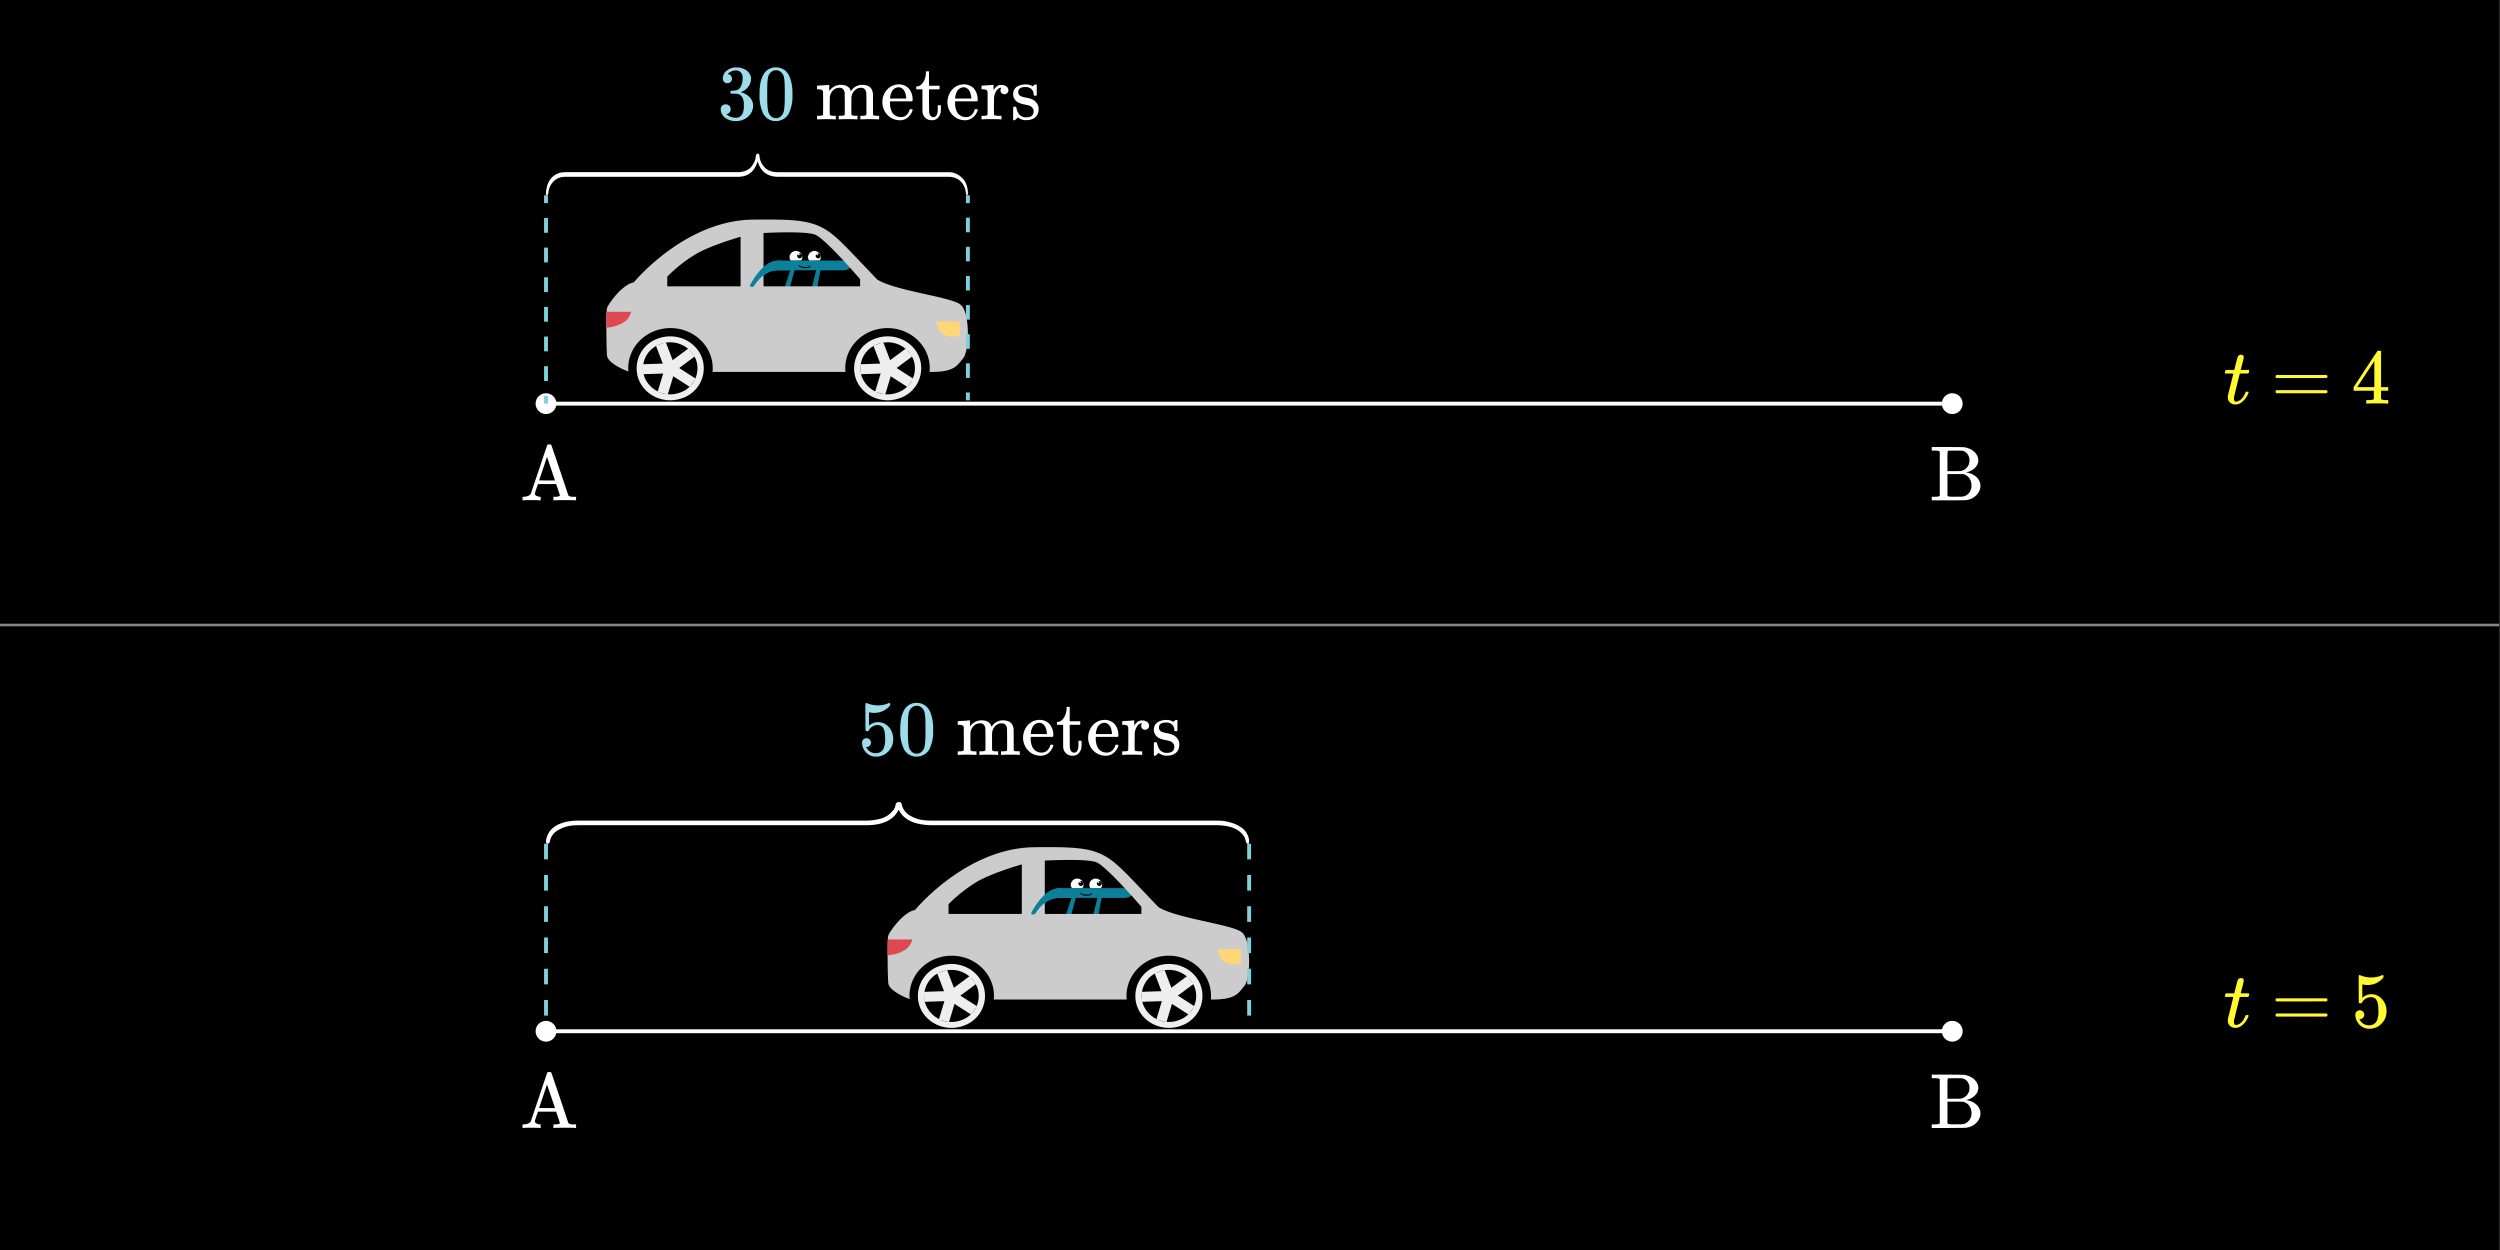 <svg xmlns="http://www.w3.org/2000/svg" xmlns:xlink="http://www.w3.org/1999/xlink" width="960" height="480" viewBox="0 0 960 480">
  <rect x="0" y="0" width="960" height="480" fill="#333333" stroke="none"/>
  <defs>
    <clipPath id="a">
      <rect x="232.836" y="84.292" width="138.831" height="69.415" style="fill: none"/>
    </clipPath>
    <clipPath id="b">
      <rect x="340.836" y="325.292" width="138.831" height="69.415" style="fill: none"/>
    </clipPath>
  </defs>
  <rect x="-0.333" width="960" height="480"/>
  <g>
    <g>
      <path d="M854.563,143.45c-.14-.139-.209-.24-.209-.3a2.367,2.367,0,0,1,.1-.5,1.924,1.924,0,0,1,.136-.405.294.294,0,0,1,.285-.165q.223-.015,1.515-.015h1.589l.571-2.4q.63-2.43.719-2.61a1.363,1.363,0,0,1,1.38-.84,1.158,1.158,0,0,1,.675.27.781.781,0,0,1,.285.63,18.856,18.856,0,0,1-.57,2.55q-.12.512-.284,1.125c-.111.41-.2.716-.255.915l-.061.3a7,7,0,0,0,1.5.06h1.531c.139.14.21.25.21.33a1.419,1.419,0,0,1-.391,1.05h-3.21L859,147.8q-1.11,4.47-1.141,4.71a2.59,2.59,0,0,0-.03.45q0,1.26.811,1.26a1.878,1.878,0,0,0,.36-.03,4.316,4.316,0,0,0,2.729-2.4,6.269,6.269,0,0,0,.54-1.11.365.365,0,0,1,.151-.225,1.309,1.309,0,0,1,.449-.045c.4,0,.6.08.6.24a1.653,1.653,0,0,1-.12.36,7.077,7.077,0,0,1-1.066,1.935,7.907,7.907,0,0,1-1.484,1.545,3.862,3.862,0,0,1-2.37.84,3.057,3.057,0,0,1-1.845-.555,2.707,2.707,0,0,1-1.035-1.455,3.684,3.684,0,0,1-.061-.81v-.54l1.05-4.2q1.05-4.23,1.08-4.26a7.365,7.365,0,0,0-1.529-.06Z" style="fill: #fff933"/>
      <path d="M873.793,144.59a.653.653,0,0,1,.42-.6h19.11a.656.656,0,0,1,.45.6.68.68,0,0,1-.419.57l-9.541.03h-9.54A.6.6,0,0,1,873.793,144.59Zm0,5.82a.6.6,0,0,1,.48-.6h19.081a1.151,1.151,0,0,0,.134.1,1.276,1.276,0,0,1,.15.12.508.508,0,0,1,.091.15.582.582,0,0,1,.044.225.656.656,0,0,1-.45.6h-19.11A.653.653,0,0,1,873.793,150.41Z" style="fill: #fff933"/>
      <path d="M916.813,155q-.42-.09-3.87-.09-3.6,0-4.019.09h-.271v-1.38h.93a6.318,6.318,0,0,0,1.591-.15.538.538,0,0,0,.359-.3q.03-.06.03-1.62v-1.5h-7.77v-1.38l4.53-6.93q4.592-6.959,4.651-6.99a1.58,1.58,0,0,1,.63-.06h.54l.179.18v13.8h2.76v1.38h-2.76v1.53q0,1.23.015,1.44a.554.554,0,0,0,.165.36,3.784,3.784,0,0,0,1.71.24h.87V155Zm-5.07-6.33V138.65l-6.569,9.99,3.269.03Z" style="fill: #fff933"/>
    </g>
    <g>
      <path d="M854.563,382.821c-.14-.139-.209-.24-.209-.3a2.367,2.367,0,0,1,.1-.5,1.924,1.924,0,0,1,.136-.405.294.294,0,0,1,.285-.165q.223-.015,1.515-.015h1.589l.571-2.4q.63-2.43.719-2.61a1.363,1.363,0,0,1,1.38-.84,1.158,1.158,0,0,1,.675.27.781.781,0,0,1,.285.63,18.856,18.856,0,0,1-.57,2.55q-.12.512-.284,1.125c-.111.41-.2.716-.255.915l-.061.3a7,7,0,0,0,1.5.06h1.531c.139.14.21.25.21.33a1.418,1.418,0,0,1-.391,1.05h-3.21L859,387.171q-1.11,4.47-1.141,4.71a2.59,2.59,0,0,0-.03.45q0,1.26.811,1.26a1.97,1.97,0,0,0,.36-.029,4.321,4.321,0,0,0,2.729-2.4,6.269,6.269,0,0,0,.54-1.11.365.365,0,0,1,.151-.225,1.309,1.309,0,0,1,.449-.045c.4,0,.6.08.6.24a1.635,1.635,0,0,1-.12.36,7.077,7.077,0,0,1-1.066,1.935,7.907,7.907,0,0,1-1.484,1.545,3.862,3.862,0,0,1-2.37.84,3.057,3.057,0,0,1-1.845-.555,2.707,2.707,0,0,1-1.035-1.455,3.684,3.684,0,0,1-.061-.81v-.54l1.05-4.2q1.05-4.23,1.08-4.26a7.365,7.365,0,0,0-1.529-.06Z" style="fill: #fff933"/>
      <path d="M873.793,383.961a.653.653,0,0,1,.42-.6h19.11a.656.656,0,0,1,.45.6.68.68,0,0,1-.419.57l-9.541.031h-9.54A.6.6,0,0,1,873.793,383.961Zm0,5.82a.6.6,0,0,1,.48-.6h19.081a1.151,1.151,0,0,0,.134.105,1.276,1.276,0,0,1,.15.12.522.522,0,0,1,.091.15.582.582,0,0,1,.044.225.656.656,0,0,1-.45.6h-19.11A.653.653,0,0,1,873.793,389.781Z" style="fill: #fff933"/>
      <path d="M906.163,387.951a1.649,1.649,0,0,1,1.215.5,1.688,1.688,0,0,1,.5,1.245,1.546,1.546,0,0,1-.51,1.17,1.618,1.618,0,0,1-1.139.48h-.21l.09.15a3.884,3.884,0,0,0,1.379,1.59,3.814,3.814,0,0,0,2.191.63,3.186,3.186,0,0,0,3.059-1.8,9.138,9.138,0,0,0,.571-3.84q0-3.089-.811-4.17a2.362,2.362,0,0,0-1.92-.99,3.865,3.865,0,0,0-3.54,2.04.586.586,0,0,1-.224.255,1.341,1.341,0,0,1-.436.045q-.51,0-.569-.18-.061-.12-.061-5.25,0-.9-.014-2.13c-.011-.82-.016-1.339-.016-1.56q0-1.678.181-1.68a.171.171,0,0,1,.12-.06l.54.18a10.631,10.631,0,0,0,3.989.781,10.208,10.208,0,0,0,4.08-.841.949.949,0,0,1,.391-.12q.239,0,.239.54v.39a7.666,7.666,0,0,1-6.149,2.91,7.2,7.2,0,0,1-1.68-.18l-.3-.06v5.16a5.145,5.145,0,0,1,4.74-1.23,5.683,5.683,0,0,1,3.285,2.28,6.9,6.9,0,0,1,1.276,4.14,6.564,6.564,0,0,1-1.9,4.71,6.26,6.26,0,0,1-4.7,1.98,5,5,0,0,1-3.21-1.05,3.334,3.334,0,0,1-.99-.99,5.32,5.32,0,0,1-1.14-2.67c0-.06,0-.155-.014-.285s-.016-.224-.016-.285a1.78,1.78,0,0,1,.481-1.32A1.661,1.661,0,0,1,906.163,387.951Z" style="fill: #fff933"/>
    </g>
    <line x1="209.667" y1="155" x2="749.667" y2="155" style="fill: none;stroke: #fff;stroke-miterlimit: 10;stroke-width: 1.5px"/>
    <circle cx="749.667" cy="155" r="4" style="fill: #fff"/>
    <path d="M207.353,192.14q-.54-.089-3.45-.09a25.048,25.048,0,0,0-3.03.09h-.21v-1.38h.45q2.16-.09,2.76-1.26.029-.09,1.589-4.725t3.106-9.24q1.545-4.6,1.575-4.635c.06-.159.25-.24.569-.24h.27c.4.02.641.09.721.211q.029.028,2.924,8.579t3.585,10.68a1.121,1.121,0,0,0,.211.3,3.555,3.555,0,0,0,1.889.33h.9v1.38h-.269q-.45-.089-3.81-.09-3.87,0-4.321.09h-.3v-1.38h.39q2.1,0,2.1-.54,0-.06-.719-2.22l-.721-2.129h-6.989l-.6,1.769a16.122,16.122,0,0,0-.6,1.95.44.44,0,0,0,.089.27,1.4,1.4,0,0,0,.766.645,3.082,3.082,0,0,0,1.245.255h.15v1.38Zm4.83-10.41q-.87-2.61-1.53-4.53l-.6-1.77-1.5,4.5-1.531,4.53q0,.03,3.031.03h3.06Z" style="fill: #fff"/>
    <g>
      <path d="M279.309,31.954a1.635,1.635,0,0,1-1.275-.511,1.875,1.875,0,0,1-.466-1.319,3.624,3.624,0,0,1,1.35-2.865,5.737,5.737,0,0,1,3.121-1.365h.45q1.049,0,1.32.03a7.277,7.277,0,0,1,2.009.63,4.469,4.469,0,0,1,2.491,2.82,2.924,2.924,0,0,1,.089.81,5,5,0,0,1-1.094,3.165,6.078,6.078,0,0,1-2.745,2q-.151.06,0,.09a1.823,1.823,0,0,0,.3.089,6.408,6.408,0,0,1,3.091,1.906,4.591,4.591,0,0,1,1.259,3.165,5.248,5.248,0,0,1-.569,2.37,5.952,5.952,0,0,1-2.355,2.535,6.827,6.827,0,0,1-3.645,1,7.175,7.175,0,0,1-3.511-.84,4.32,4.32,0,0,1-2.069-2.25,3.372,3.372,0,0,1-.3-1.471,1.793,1.793,0,0,1,.555-1.364,2,2,0,0,1,2.715.015,1.825,1.825,0,0,1,.54,1.349,1.925,1.925,0,0,1-.389,1.2,1.776,1.776,0,0,1-1.051.66l-.21.059a5.643,5.643,0,0,0,3.721,1.351,2.677,2.677,0,0,0,2.489-1.59,6.89,6.89,0,0,0,.511-3.03v-.6q0-2.85-1.92-3.81a6.26,6.26,0,0,0-1.83-.21l-1.261-.031-.089-.059a1.1,1.1,0,0,1-.06-.481.712.712,0,0,1,.089-.449.248.248,0,0,1,.151-.091,10.576,10.576,0,0,0,1.739-.149,2.6,2.6,0,0,0,2.011-1.485,6.644,6.644,0,0,0,.69-3.135,2.853,2.853,0,0,0-1.051-2.611,2.492,2.492,0,0,0-1.409-.42,4.438,4.438,0,0,0-2.64.811,1.276,1.276,0,0,0-.27.194,1.84,1.84,0,0,0-.241.256l-.09.119c.061.021.13.041.21.061a1.429,1.429,0,0,1,1,.57,1.83,1.83,0,0,1,.406,1.17,1.649,1.649,0,0,1-.5,1.215A1.723,1.723,0,0,1,279.309,31.954Z" style="fill: #9cdceb"/>
      <path d="M293.378,28.294a5.3,5.3,0,0,1,4.591-2.431,5.539,5.539,0,0,1,3.84,1.5,6.518,6.518,0,0,1,1.379,2.04,17.169,17.169,0,0,1,1.11,6.841,15.662,15.662,0,0,1-1.29,7.11,5.2,5.2,0,0,1-2.46,2.52A5.648,5.648,0,0,1,298,46.5a5.288,5.288,0,0,1-5.041-3.15,15.662,15.662,0,0,1-1.29-7.11,23.38,23.38,0,0,1,.375-4.605A10.066,10.066,0,0,1,293.378,28.294Zm6.75-.36a2.764,2.764,0,0,0-2.129-.96,2.859,2.859,0,0,0-2.161.96,3.617,3.617,0,0,0-.9,1.679,18.477,18.477,0,0,0-.3,3.421c0,.119-.006.51-.015,1.17s-.016,1.21-.016,1.65q0,2.879.06,4.02a17.152,17.152,0,0,0,.36,3.015,3.4,3.4,0,0,0,.9,1.575,2.663,2.663,0,0,0,2.07.9,2.631,2.631,0,0,0,2.04-.9,3.418,3.418,0,0,0,.9-1.575,17.152,17.152,0,0,0,.36-3.015q.06-1.14.06-4.02c0-.44,0-.991-.014-1.65s-.015-1.051-.015-1.17a18.61,18.61,0,0,0-.3-3.421A3.617,3.617,0,0,0,300.128,27.934Z" style="fill: #9cdceb"/>
      <path d="M318.639,44.044c.159.28.63.42,1.409.42h.9v1.38h-.241a62.746,62.746,0,0,0-6.719,0h-.24v-1.38h.9c.781,0,1.25-.14,1.411-.42v-.931c0-.279,0-.594.015-.944s.014-.74.014-1.17V39.754q0-.93-.014-1.995c-.011-.71-.015-1.3-.015-1.755v-.691a.994.994,0,0,0-.435-.764,3.494,3.494,0,0,0-1.335-.255h-.54V33.6c0-.46.019-.69.06-.69l.3-.03q.3-.03.855-.06l1.1-.06q.508-.03,1.08-.076c.379-.029.67-.054.869-.075s.31-.029.33-.029h.091v1.2a8.288,8.288,0,0,0,.029,1.14l.031-.03a5.275,5.275,0,0,1,4.59-2.31q2.908.09,3.569,2.279l.06.151q.72-.9.811-.991a5.042,5.042,0,0,1,3.569-1.439q3.75,0,4.111,3.39.029.21.03,4.17,0,3.84.029,3.9a.648.648,0,0,0,.361.33,10.511,10.511,0,0,0,1.469.09h.48v1.38h-.239a62.784,62.784,0,0,0-6.721,0h-.239v-1.38h.719q1.59,0,1.591-.481.029-.058.029-4.139-.03-4.05-.06-4.29a2.651,2.651,0,0,0-.674-1.4,2.03,2.03,0,0,0-1.426-.435,3.247,3.247,0,0,0-2.369,1.02,4.286,4.286,0,0,0-1.23,2.64c0,.02-.006.2-.015.554s-.016.795-.016,1.335v3.361q0,.39.016.7c.009.21.015.385.015.524v.181c.159.28.63.42,1.409.42h.9v1.38h-.239a62.784,62.784,0,0,0-6.721,0h-.239v-1.38h.719q1.59,0,1.591-.481.028-.058.029-4.139-.03-4.05-.06-4.29a2.651,2.651,0,0,0-.674-1.4,2.029,2.029,0,0,0-1.425-.435,3.248,3.248,0,0,0-2.37,1.02,4.286,4.286,0,0,0-1.23,2.64v.554c0,.351-.006.795-.015,1.335s-.016,1.051-.016,1.531v.945q0,.495.016.885c.009.26.015.495.015.7v.7Z" style="fill: #fff"/>
      <path d="M350.438,38.494a.608.608,0,0,1-.209.42h-8.461v.449a7.419,7.419,0,0,0,.6,3.361,3.8,3.8,0,0,0,3.72,2.219,2.794,2.794,0,0,0,2.16-.96,3.994,3.994,0,0,0,.93-1.559,1.046,1.046,0,0,1,.18-.42.776.776,0,0,1,.48-.09q.6,0,.6.3a1.427,1.427,0,0,1-.09.39,5.772,5.772,0,0,1-1.815,2.565,4.693,4.693,0,0,1-3.045,1.005,6.766,6.766,0,0,1-1.32-.151,6.22,6.22,0,0,1-3.06-1.559,7.061,7.061,0,0,1-2.28-5.16,6.955,6.955,0,0,1,1.62-4.665,6.1,6.1,0,0,1,3.99-2.205,1.969,1.969,0,0,1,.42-.031,5.265,5.265,0,0,1,4.155,1.606A6.525,6.525,0,0,1,350.438,38.494Zm-2.459-.9q-.272-3.27-2.221-3.96a2.058,2.058,0,0,0-.63-.12,2.984,2.984,0,0,0-2.55,1.44,6.306,6.306,0,0,0-.78,2.67v.21h6.181Z" style="fill: #fff"/>
      <path d="M355.538,27.844v-.45h1.2v5.52h4.05v1.38h-4.05v4.319q.03,3.751.045,4.245a2.754,2.754,0,0,0,.195.946,1.509,1.509,0,0,0,1.47,1.17q1.32,0,1.62-2.13.03-.24.03-1.38v-1.05h1.2v1.05a9.115,9.115,0,0,1-.15,1.979,4.1,4.1,0,0,1-1.125,1.951,2.914,2.914,0,0,1-2.085.75,3.419,3.419,0,0,1-3.69-3.3q-.03-.21-.03-4.441V34.294h-2.37v-1.11h.27a2.765,2.765,0,0,0,1.89-.96A6.634,6.634,0,0,0,355.538,27.844Z" style="fill: #fff"/>
      <path d="M375.428,38.494a.609.609,0,0,1-.21.42h-8.461v.449a7.419,7.419,0,0,0,.6,3.361,3.805,3.805,0,0,0,3.721,2.219,2.793,2.793,0,0,0,2.159-.96,3.994,3.994,0,0,0,.93-1.559,1.058,1.058,0,0,1,.181-.42.774.774,0,0,1,.48-.09q.6,0,.6.3a1.44,1.44,0,0,1-.091.39,5.765,5.765,0,0,1-1.815,2.565,4.69,4.69,0,0,1-3.044,1.005,6.749,6.749,0,0,1-1.32-.151,6.22,6.22,0,0,1-3.06-1.559,6.818,6.818,0,0,1-1.92-2.97,7.3,7.3,0,0,1,1.26-6.855,6.1,6.1,0,0,1,3.99-2.205,1.956,1.956,0,0,1,.42-.031A5.264,5.264,0,0,1,374,34.009,6.526,6.526,0,0,1,375.428,38.494Zm-2.46-.9q-.27-3.27-2.22-3.96a2.071,2.071,0,0,0-.63-.12,2.985,2.985,0,0,0-2.551,1.44,6.307,6.307,0,0,0-.779,2.67v.21h6.18Z" style="fill: #fff"/>
      <path d="M377.377,44.464h.42q1.17,0,1.411-.42V43.8c0-.18,0-.409.014-.691s.015-.594.015-.944V36l-.029-.691a.994.994,0,0,0-.436-.764,3.493,3.493,0,0,0-1.334-.255H376.9V33.6q0-.69.061-.69l.3-.03q.3-.03.84-.06l1.08-.06q.48-.03,1.051-.076t.869-.075c.2-.019.31-.029.33-.029h.091v2.069a5.335,5.335,0,0,1,1.259-1.5,2.893,2.893,0,0,1,1.83-.54,2.958,2.958,0,0,1,1.44.33,1.866,1.866,0,0,1,1.17,1.71,1.463,1.463,0,0,1-.449,1.1,1.5,1.5,0,0,1-1.08.435,1.474,1.474,0,0,1-1.065-.42,1.432,1.432,0,0,1-.435-1.08,1.392,1.392,0,0,1,.239-.84.516.516,0,0,0,.06-.151c-.04-.039-.27,0-.69.12a3.537,3.537,0,0,0-.72.451,5.593,5.593,0,0,0-1.38,3.78v1.17q-.03,1.17-.03,2.01v.825q0,.435.015.764c.01.221.015.42.015.6v.6a.536.536,0,0,0,.36.3,6.288,6.288,0,0,0,1.59.151h.93v1.38h-.27q-.54-.09-3.809-.09a30.888,30.888,0,0,0-3.361.09h-.24v-1.38Z" style="fill: #fff"/>
      <path d="M393.757,33.424q-2.76,0-2.76,1.95a1.366,1.366,0,0,0,.06.51,1.8,1.8,0,0,0,.93,1.035,9.109,9.109,0,0,0,2.04.585,8.1,8.1,0,0,1,2.34.66,4.346,4.346,0,0,1,2.43,2.97,5.424,5.424,0,0,1,.03.72,4.844,4.844,0,0,1-.42,2.07q-1.17,2.22-4.41,2.22a4.77,4.77,0,0,1-3.12-1.081l-.24.21-.27.271c-.12.12-.24.229-.36.33l-.33.3h-.24a.549.549,0,0,1-.39-.18v-2.37q0-1.95.015-2.25t.135-.36a1.885,1.885,0,0,1,.48-.031,1,1,0,0,1,.465.061.972.972,0,0,1,.165.42,6.938,6.938,0,0,0,.78,2.07A3.337,3.337,0,0,0,394,45.063q2.91,0,2.91-2.339a1.911,1.911,0,0,0-.54-1.411,2.61,2.61,0,0,0-1.26-.809c-.34-.08-.82-.191-1.44-.33a10.317,10.317,0,0,1-2.28-.63,3.746,3.746,0,0,1-2.31-2.79,2.2,2.2,0,0,1-.03-.45q0-3.45,4.23-3.87a1.939,1.939,0,0,1,.72,0,4.639,4.639,0,0,1,2.1.45l.45.24.27-.21a7.626,7.626,0,0,1,.66-.511h.24a.546.546,0,0,1,.39.181v3.96l-.18.18h-.84a.521.521,0,0,1-.18-.361,2.8,2.8,0,0,0-.84-2.159A3.263,3.263,0,0,0,393.757,33.424Z" style="fill: #fff"/>
    </g>
    <g>
      <path d="M332.737,283.464a1.652,1.652,0,0,1,1.215.5,1.688,1.688,0,0,1,.5,1.245,1.546,1.546,0,0,1-.51,1.17,1.624,1.624,0,0,1-1.14.48h-.21l.09.15a3.894,3.894,0,0,0,1.38,1.59,3.811,3.811,0,0,0,2.19.63,3.187,3.187,0,0,0,3.06-1.8,9.145,9.145,0,0,0,.57-3.84q0-3.09-.81-4.17a2.363,2.363,0,0,0-1.92-.99,3.864,3.864,0,0,0-3.54,2.04.587.587,0,0,1-.225.255,1.329,1.329,0,0,1-.435.045c-.341,0-.53-.06-.57-.18q-.061-.12-.06-5.25,0-.9-.015-2.13t-.015-1.56q0-1.68.18-1.68a.173.173,0,0,1,.12-.061l.54.181a10.651,10.651,0,0,0,3.99.78,10.194,10.194,0,0,0,4.08-.841.945.945,0,0,1,.39-.12c.16,0,.24.181.24.54v.391a7.671,7.671,0,0,1-6.15,2.91,7.156,7.156,0,0,1-1.68-.181l-.3-.059v5.16a5.145,5.145,0,0,1,4.74-1.23,5.682,5.682,0,0,1,3.285,2.28,6.9,6.9,0,0,1,1.275,4.14,6.556,6.556,0,0,1-1.905,4.709,6.255,6.255,0,0,1-4.695,1.981,5,5,0,0,1-3.21-1.05,3.334,3.334,0,0,1-.99-.99,5.311,5.311,0,0,1-1.14-2.67c0-.061,0-.155-.015-.285s-.015-.225-.015-.285a1.788,1.788,0,0,1,.48-1.321A1.669,1.669,0,0,1,332.737,283.464Z" style="fill: #9cdceb"/>
      <path d="M347.407,272.334A5.294,5.294,0,0,1,352,269.9a5.536,5.536,0,0,1,3.84,1.5,6.548,6.548,0,0,1,1.38,2.04,17.169,17.169,0,0,1,1.11,6.841,15.675,15.675,0,0,1-1.29,7.11,5.2,5.2,0,0,1-2.46,2.52,5.649,5.649,0,0,1-2.55.63,5.287,5.287,0,0,1-5.04-3.15,15.648,15.648,0,0,1-1.29-7.11,23.38,23.38,0,0,1,.375-4.605A10.074,10.074,0,0,1,347.407,272.334Zm6.75-.36a2.765,2.765,0,0,0-2.13-.96,2.857,2.857,0,0,0-2.16.96,3.608,3.608,0,0,0-.9,1.679,18.543,18.543,0,0,0-.3,3.421c0,.119,0,.51-.015,1.17s-.015,1.21-.015,1.65q0,2.878.06,4.02a16.959,16.959,0,0,0,.36,3.015,3.411,3.411,0,0,0,.9,1.575,2.66,2.66,0,0,0,2.07.9,2.627,2.627,0,0,0,2.04-.9,3.42,3.42,0,0,0,.9-1.575,17.251,17.251,0,0,0,.36-3.015q.06-1.14.06-4.02c0-.44,0-.991-.015-1.65s-.015-1.051-.015-1.17a18.634,18.634,0,0,0-.3-3.421A3.626,3.626,0,0,0,354.157,271.974Z" style="fill: #9cdceb"/>
      <path d="M372.667,288.084q.24.42,1.41.42h.9v1.38h-.24a62.765,62.765,0,0,0-6.72,0h-.24V288.5h.9q1.17,0,1.41-.42v-.931c0-.279,0-.594.015-.944s.015-.74.015-1.17v-1.245q0-.93-.015-2c-.011-.71-.015-1.295-.015-1.755v-.69a.994.994,0,0,0-.435-.765,3.494,3.494,0,0,0-1.335-.255h-.54v-.69c0-.46.019-.69.06-.69l.3-.03c.2-.02.485-.04.855-.06l1.095-.06q.51-.03,1.08-.075c.379-.03.67-.055.87-.076s.31-.029.33-.029h.09v1.2a8.151,8.151,0,0,0,.03,1.14l.03-.03a5.277,5.277,0,0,1,4.59-2.31q2.908.09,3.57,2.279l.06.151q.72-.9.81-.991a5.047,5.047,0,0,1,3.57-1.439q3.75,0,4.11,3.39.03.21.03,4.17,0,3.84.03,3.9a.643.643,0,0,0,.36.33,10.526,10.526,0,0,0,1.47.09h.48v1.38h-.24a62.765,62.765,0,0,0-6.72,0h-.24V288.5h.72q1.59,0,1.59-.481.03-.059.03-4.139-.03-4.05-.06-4.29A2.644,2.644,0,0,0,386,278.2a2.027,2.027,0,0,0-1.425-.435,3.251,3.251,0,0,0-2.37,1.02,4.292,4.292,0,0,0-1.23,2.64q0,.03-.015.555t-.015,1.334v3.361q0,.39.015.705c.01.21.015.385.015.524v.181q.24.42,1.41.42h.9v1.38h-.24a62.765,62.765,0,0,0-6.72,0h-.24V288.5h.72q1.59,0,1.59-.481.03-.059.03-4.139-.03-4.05-.06-4.29a2.651,2.651,0,0,0-.675-1.395,2.027,2.027,0,0,0-1.425-.435,3.251,3.251,0,0,0-2.37,1.02,4.3,4.3,0,0,0-1.23,2.64v.555q0,.525-.015,1.334t-.015,1.531v.945q0,.5.015.885t.015.705v.7Z" style="fill: #fff"/>
      <path d="M404.467,282.534a.609.609,0,0,1-.21.42H395.8v.449a7.419,7.419,0,0,0,.6,3.361,3.805,3.805,0,0,0,3.721,2.219,2.793,2.793,0,0,0,2.159-.96,4.008,4.008,0,0,0,.931-1.559,1.053,1.053,0,0,1,.18-.42.774.774,0,0,1,.48-.09q.6,0,.6.3a1.4,1.4,0,0,1-.091.39,5.77,5.77,0,0,1-1.814,2.565,4.7,4.7,0,0,1-3.045,1,6.749,6.749,0,0,1-1.32-.151,6.22,6.22,0,0,1-3.06-1.559,6.818,6.818,0,0,1-1.92-2.97,7.3,7.3,0,0,1,1.26-6.855,6.1,6.1,0,0,1,3.99-2.2,1.963,1.963,0,0,1,.42-.031,5.268,5.268,0,0,1,4.155,1.606A6.53,6.53,0,0,1,404.467,282.534Zm-2.46-.9q-.27-3.27-2.22-3.96a2.064,2.064,0,0,0-.63-.12,2.985,2.985,0,0,0-2.551,1.44,6.307,6.307,0,0,0-.779,2.67v.21h6.18Z" style="fill: #fff"/>
      <path d="M409.566,271.884v-.45h1.2v5.52h4.049v1.38h-4.049v4.319q.029,3.751.045,4.245a2.725,2.725,0,0,0,.194.946,1.509,1.509,0,0,0,1.471,1.17q1.319,0,1.619-2.13.03-.24.03-1.38v-1.05h1.2v1.05a9.1,9.1,0,0,1-.151,1.979,4.1,4.1,0,0,1-1.125,1.951,2.914,2.914,0,0,1-2.085.75,3.419,3.419,0,0,1-3.69-3.3q-.03-.21-.029-4.441v-4.109h-2.371v-1.11h.27a2.769,2.769,0,0,0,1.891-.96A6.64,6.64,0,0,0,409.566,271.884Z" style="fill: #fff"/>
      <path d="M429.456,282.534a.605.605,0,0,1-.21.42h-8.46v.449a7.406,7.406,0,0,0,.6,3.361,3.8,3.8,0,0,0,3.72,2.219,2.8,2.8,0,0,0,2.16-.96,3.994,3.994,0,0,0,.93-1.559,1.053,1.053,0,0,1,.18-.42.776.776,0,0,1,.48-.09q.6,0,.6.3a1.427,1.427,0,0,1-.09.39,5.78,5.78,0,0,1-1.815,2.565,4.693,4.693,0,0,1-3.045,1,6.757,6.757,0,0,1-1.32-.151,6.22,6.22,0,0,1-3.06-1.559,6.818,6.818,0,0,1-1.92-2.97,7.307,7.307,0,0,1,1.26-6.855,6.1,6.1,0,0,1,3.99-2.2,1.969,1.969,0,0,1,.42-.031,5.267,5.267,0,0,1,4.155,1.606A6.53,6.53,0,0,1,429.456,282.534Zm-2.46-.9q-.27-3.27-2.22-3.96a2.058,2.058,0,0,0-.63-.12,2.982,2.982,0,0,0-2.55,1.44,6.292,6.292,0,0,0-.78,2.67v.21H427Z" style="fill: #fff"/>
      <path d="M431.406,288.5h.42q1.168,0,1.41-.42v-.24c0-.18,0-.409.014-.691s.016-.594.016-.944v-6.165l-.03-.69a.994.994,0,0,0-.435-.765,3.5,3.5,0,0,0-1.335-.255h-.54v-.69c0-.46.019-.69.06-.69l.3-.03c.2-.02.48-.04.839-.06l1.081-.06q.478-.03,1.05-.075t.869-.076c.2-.019.311-.029.331-.029h.09v2.069a5.321,5.321,0,0,1,1.26-1.5,2.891,2.891,0,0,1,1.83-.54,2.963,2.963,0,0,1,1.44.33,1.868,1.868,0,0,1,1.17,1.71,1.46,1.46,0,0,1-.45,1.1,1.5,1.5,0,0,1-1.08.435,1.474,1.474,0,0,1-1.065-.42,1.432,1.432,0,0,1-.435-1.08,1.385,1.385,0,0,1,.24-.84.516.516,0,0,0,.06-.151c-.04-.039-.27,0-.69.121a3.508,3.508,0,0,0-.721.45,5.6,5.6,0,0,0-1.379,3.78v1.17q-.03,1.17-.03,2.01v.825c0,.29,0,.545.014.765s.016.419.016.6v.6a.536.536,0,0,0,.359.3,6.362,6.362,0,0,0,1.591.15h.929v1.38h-.27q-.538-.09-3.809-.09a30.848,30.848,0,0,0-3.36.09h-.24V288.5Z" style="fill: #fff"/>
      <path d="M447.786,277.464q-2.762,0-2.761,1.95a1.366,1.366,0,0,0,.06.51,1.8,1.8,0,0,0,.931,1.035,9.076,9.076,0,0,0,2.04.585,8.108,8.108,0,0,1,2.34.66,4.351,4.351,0,0,1,2.43,2.97,5.675,5.675,0,0,1,.029.72,4.858,4.858,0,0,1-.419,2.07q-1.171,2.22-4.411,2.22a4.776,4.776,0,0,1-3.12-1.08l-.239.209-.27.271c-.121.12-.241.229-.36.33l-.33.3h-.241a.545.545,0,0,1-.389-.18v-2.37q0-1.95.014-2.25c.01-.2.056-.32.136-.36a1.874,1.874,0,0,1,.48-.031.992.992,0,0,1,.464.061.972.972,0,0,1,.165.42,6.938,6.938,0,0,0,.78,2.07,3.338,3.338,0,0,0,2.91,1.53q2.91,0,2.911-2.34a1.911,1.911,0,0,0-.54-1.41,2.612,2.612,0,0,0-1.261-.81q-.51-.12-1.44-.33a10.287,10.287,0,0,1-2.279-.63,3.745,3.745,0,0,1-2.311-2.79,2.222,2.222,0,0,1-.029-.45q0-3.45,4.23-3.87a1.931,1.931,0,0,1,.719,0,4.639,4.639,0,0,1,2.1.45l.451.24.269-.21a7.783,7.783,0,0,1,.66-.511h.241a.544.544,0,0,1,.389.181v3.96l-.179.18h-.841a.523.523,0,0,1-.179-.361,2.8,2.8,0,0,0-.841-2.159A3.262,3.262,0,0,0,447.786,277.464Z" style="fill: #fff"/>
    </g>
    <path d="M744.882,173.48a1.223,1.223,0,0,0-.585-.359,12.055,12.055,0,0,0-1.516-.091h-.99v-1.38h6.03q6.031.03,6.42.09a7.731,7.731,0,0,1,2.641.87,5.554,5.554,0,0,1,2.43,2.52,4.026,4.026,0,0,1,.36,1.65,3.961,3.961,0,0,1-1.231,2.805,6.448,6.448,0,0,1-3.21,1.755l-.3.09a7.114,7.114,0,0,1,3.615,1.41,5,5,0,0,1,1.9,2.97,5.424,5.424,0,0,1,.03.72,4.718,4.718,0,0,1-.059.93,5.481,5.481,0,0,1-1.86,3.03,6.814,6.814,0,0,1-3.541,1.56q-.389.06-6.81.09h-6.42v-1.38h.99a11.933,11.933,0,0,0,1.516-.09,1.218,1.218,0,0,0,.585-.36Zm11.4,3.27a3.835,3.835,0,0,0-.795-2.43,3.314,3.314,0,0,0-2.054-1.26h-.406q-.375,0-.96-.015c-.389-.009-.764-.015-1.125-.015s-.735.006-1.125.015-.714.015-.974.015h-.45c-.261.021-.42.1-.481.24a33.863,33.863,0,0,0-.09,3.87v3.75h2.491l2.519-.03.3-.059c.059-.021.159-.05.3-.091l.179-.06a3.983,3.983,0,0,0,1.92-1.455A4.1,4.1,0,0,0,756.281,176.75Zm.781,9.75a4.706,4.706,0,0,0-.9-2.91,3.944,3.944,0,0,0-2.309-1.53l-3.031-.03h-3v4.11q0,4.17.031,4.231a.637.637,0,0,0,.12.21,13.1,13.1,0,0,0,3,.149h1.469a6.311,6.311,0,0,0,1.8-.18,3.9,3.9,0,0,0,2.056-1.53A4.331,4.331,0,0,0,757.062,186.5Z" style="fill: #fff"/>
    <circle cx="209.667" cy="155" r="4" style="fill: #fff"/>
    <line x1="209.667" y1="396" x2="749.667" y2="396" style="fill: none;stroke: #fff;stroke-miterlimit: 10;stroke-width: 1.5px"/>
    <circle cx="749.667" cy="396" r="4" style="fill: #fff"/>
    <path d="M207.353,433.141q-.54-.09-3.45-.09a24.812,24.812,0,0,0-3.03.09h-.21v-1.38h.45q2.16-.092,2.76-1.26.029-.091,1.589-4.726t3.106-9.24q1.545-4.6,1.575-4.635c.06-.159.25-.24.569-.24h.27c.4.021.641.091.721.211q.029.03,2.924,8.579t3.585,10.681a1.121,1.121,0,0,0,.211.3,3.566,3.566,0,0,0,1.889.33h.9v1.38h-.269q-.45-.09-3.81-.09-3.87,0-4.321.09h-.3v-1.38h.39q2.1,0,2.1-.54,0-.06-.719-2.22l-.721-2.13h-6.989l-.6,1.77a16.062,16.062,0,0,0-.6,1.95.439.439,0,0,0,.089.269,1.4,1.4,0,0,0,.766.646,3.082,3.082,0,0,0,1.245.255h.15v1.38Zm4.83-10.411q-.87-2.61-1.53-4.53l-.6-1.769-1.5,4.5-1.531,4.53q0,.029,3.031.029h3.06Z" style="fill: #fff"/>
    <path d="M744.882,414.48a1.223,1.223,0,0,0-.585-.359,12.267,12.267,0,0,0-1.516-.091h-.99v-1.38h6.03q6.031.032,6.42.09a7.774,7.774,0,0,1,2.641.87,5.556,5.556,0,0,1,2.43,2.521,4.025,4.025,0,0,1,.36,1.649,3.963,3.963,0,0,1-1.231,2.806,6.448,6.448,0,0,1-3.21,1.755l-.3.09a7.114,7.114,0,0,1,3.615,1.41,5,5,0,0,1,1.9,2.97,5.416,5.416,0,0,1,.03.719,4.73,4.73,0,0,1-.059.931,5.479,5.479,0,0,1-1.86,3.029,6.816,6.816,0,0,1-3.541,1.561q-.389.06-6.81.09h-6.42v-1.38h.99a12.141,12.141,0,0,0,1.516-.09,1.218,1.218,0,0,0,.585-.36Zm11.4,3.271a3.84,3.84,0,0,0-.795-2.431,3.316,3.316,0,0,0-2.054-1.259h-.406q-.375,0-.96-.015c-.389-.01-.764-.016-1.125-.016s-.735.006-1.125.016-.714.015-.974.015h-.45c-.261.02-.42.1-.481.24a33.863,33.863,0,0,0-.09,3.87v3.75h2.491l2.519-.03.3-.06c.059-.02.159-.05.3-.091l.179-.059a4,4,0,0,0,1.92-1.455A4.106,4.106,0,0,0,756.281,417.751Zm.781,9.75a4.7,4.7,0,0,0-.9-2.91,3.935,3.935,0,0,0-2.309-1.53l-3.031-.031h-3v4.111q0,4.17.031,4.23a.626.626,0,0,0,.12.21,13.034,13.034,0,0,0,3,.149h1.469a6.32,6.32,0,0,0,1.8-.179,3.9,3.9,0,0,0,2.056-1.53A4.335,4.335,0,0,0,757.062,427.5Z" style="fill: #fff"/>
    <circle cx="209.667" cy="396" r="4" style="fill: #fff"/>
    <line x1="-0.333" y1="240" x2="959.667" y2="240" style="fill: none;stroke: #888;stroke-miterlimit: 10"/>
    <g>
      <g style="clip-path: url(#a)">
        <path d="M307.623,100.16h.033l.019-.025a2.329,2.329,0,0,0,.491-1.424,2.529,2.529,0,0,0-5.051,0,2.221,2.221,0,0,0,.531,1.463l.021.023h.031Z" style="fill: #fff"/>
        <path d="M303.636,100.26l-.04-.046a2.263,2.263,0,0,1-.548-1.5,2.529,2.529,0,0,1,2.586-2.457,2.626,2.626,0,0,1,1.832.706,2.378,2.378,0,0,1,.263,3.213l-.04.05h-.065Zm2.022-3.881h-.023a2.4,2.4,0,0,0-2.454,2.331,2.165,2.165,0,0,0,.517,1.423l3.925-.036a2.257,2.257,0,0,0-.252-3.049,2.484,2.484,0,0,0-1.713-.669"/>
        <path d="M314.723,100.16h.034l.019-.025a2.329,2.329,0,0,0,.491-1.424,2.53,2.53,0,0,0-5.052,0,2.217,2.217,0,0,0,.532,1.463l.02.023h.032Z" style="fill: #fff"/>
        <path d="M310.736,100.26l-.04-.046a2.263,2.263,0,0,1-.548-1.5,2.529,2.529,0,0,1,2.586-2.457,2.626,2.626,0,0,1,1.832.706,2.378,2.378,0,0,1,.263,3.213l-.039.05h-.066Zm2.022-3.881h-.023a2.4,2.4,0,0,0-2.454,2.331,2.165,2.165,0,0,0,.517,1.423l3.925-.036a2.257,2.257,0,0,0-.252-3.049,2.484,2.484,0,0,0-1.713-.669"/>
        <path d="M306.732,97.435a.295.295,0,1,0,.012.589.295.295,0,1,0,0-.589h-.012l.374-.123a.946.946,0,1,1-.994.945.97.97,0,0,1,.994-.945"/>
        <path d="M313.832,97.435a.3.3,0,0,0-.3.294.31.31,0,1,0,.31-.294h-.013l.374-.123a.946.946,0,1,1-.994.945.97.97,0,0,1,.994-.945"/>
        <path d="M305.105,103.79h8.314c-1.988,7.827-3.24,12.932-3.24,18.526,0,.982,0,8.527,3.02,8.527a2.877,2.877,0,0,0,2.867-2.514c0-.344,0-.492-.517-1.535a33.41,33.41,0,0,1-1.988-11.324A51.772,51.772,0,0,1,315.11,103.8h8.237c.955,0,3.382,0,3.382-2.233,0-1.533-1.394-1.533-2.724-1.533H299.812c-1.691,0-4.2,0-7.578,3.422a26.972,26.972,0,0,0-4.26,6.147c0,.418.361.565.813.565.516,0,.593-.209.955-.625,3.822-5.731,7.643-5.731,9.489-5.731h4.195a136.936,136.936,0,0,1-9.488,23.557c-.594,1.117-.594,1.265-.594,1.681a1.845,1.845,0,0,0,1.989,1.816c2.129,0,2.723-1.816,3.6-4.748,1.174-3.571,1.174-3.706,1.91-6.5Z" style="fill: #0c7f99"/>
        <path d="M306.577,101.974a3.853,3.853,0,0,0,2.646,1.006c1.9,0,2.091-.846,2.1-.9l-.039-.232a2.35,2.35,0,0,1-2.04.675,4.174,4.174,0,0,1-2.531-.75"/>
        <path d="M368.82,116.954c-3.814-3-24.989-5.246-31.96-9.618l-6.576-6.891c-14.318-15-15.125-16.467-41.3-16.107s-45.638,24.122-45.638,24.122c-4.34.625-9.865,8.368-10.259,9.867s-.263,14.615,0,18.112c.226,3,6.468,5.563,8.222,6.223-.036-.419-.068-.839-.068-1.268,0-8.508,7.263-15.406,16.221-15.406s16.221,6.9,16.221,15.406c0,.483-.03.959-.076,1.43l51.051-.008c-.045-.469-.076-.942-.076-1.422,0-8.508,7.263-15.406,16.222-15.406s16.22,6.9,16.22,15.406c0,.483-.03.959-.075,1.429,9.8.134,10.612-2.579,12.921-5.26,2.368-2.748,2.762-17.611-1.052-20.609m-84.437-6.995H256.237v-3.747a55.638,55.638,0,0,1,11.574-8.994c6.181-3.372,16.572-6.287,16.572-6.287Zm45.9,0H293.2V89.474s15.807-.881,19.753.618,17.336,17.118,17.336,17.118Z" style="fill: #ccc"/>
        <path d="M232.84,119.744v6.078a13.822,13.822,0,0,0,6.419-1.915,6.612,6.612,0,0,0,3.1-4.163Z" style="fill: #de4850"/>
        <path d="M368.524,123.48h-8.877a6.576,6.576,0,0,0,2.465,4.778c2.368,1.654,6.412.781,6.412.781Z" style="fill: #ffd675"/>
        <path d="M252.936,129.907a12.106,12.106,0,0,0-7.72,15.724c2.44,6.368,9.853,9.651,16.557,7.333A12.108,12.108,0,0,0,269.5,137.24c-2.442-6.368-9.855-9.651-16.559-7.333m8.009,20.9a10.658,10.658,0,0,1-13.453-5.958,9.837,9.837,0,0,1,6.273-12.777,10.659,10.659,0,0,1,13.453,5.959,9.838,9.838,0,0,1-6.273,12.776" style="fill: #eee"/>
        <polygon points="255.458 142.092 251.868 132.724 255.662 131.412 259.252 140.779 255.458 142.092" style="fill: #eee"/>
        <polygon points="246.935 143.699 246.794 139.868 257.284 139.52 257.426 143.351 246.935 143.699" style="fill: #eee"/>
        <polygon points="258.597 142.946 256.112 139.925 264.383 133.788 266.868 136.809 258.597 142.946" style="fill: #eee"/>
        <polygon points="256.402 151.546 252.521 150.489 255.415 140.906 259.295 141.964 256.402 151.546" style="fill: #eee"/>
        <polygon points="264.928 148.599 256.226 143.024 258.483 139.847 267.185 145.421 264.928 148.599" style="fill: #eee"/>
        <path d="M336.443,129.907a12.108,12.108,0,0,0-7.722,15.724c2.441,6.368,9.854,9.651,16.558,7.333A12.107,12.107,0,0,0,353,137.24c-2.44-6.368-9.854-9.651-16.557-7.333m8.008,20.9A10.658,10.658,0,0,1,331,144.845a9.838,9.838,0,0,1,6.273-12.777,10.658,10.658,0,0,1,13.453,5.959,9.838,9.838,0,0,1-6.273,12.776" style="fill: #eee"/>
        <polygon points="338.964 142.092 335.374 132.724 339.168 131.412 342.758 140.779 338.964 142.092" style="fill: #eee"/>
        <polygon points="330.442 143.699 330.301 139.868 340.79 139.52 340.931 143.351 330.442 143.699" style="fill: #eee"/>
        <polygon points="342.104 142.946 339.618 139.925 347.889 133.788 350.375 136.809 342.104 142.946" style="fill: #eee"/>
        <polygon points="339.908 151.546 336.028 150.489 338.92 140.906 342.801 141.964 339.908 151.546" style="fill: #eee"/>
        <polygon points="348.434 148.599 339.733 143.024 341.99 139.847 350.691 145.421 348.434 148.599" style="fill: #eee"/>
        <path d="M299.812,100.035c-1.691,0-4.2,0-7.578,3.423a26.972,26.972,0,0,0-4.26,6.147c0,.418.361.565.813.565.516,0,.593-.209.955-.626,3.822-5.73,7.642-5.73,9.489-5.73h4.195" style="fill: #0c7f99"/>
      </g>
      <rect x="232.836" y="84.292" width="138.831" height="69.415" style="fill: none"/>
    </g>
    <g>
      <g style="clip-path: url(#b)">
        <path d="M415.623,341.16h.033l.019-.025a2.329,2.329,0,0,0,.491-1.424,2.529,2.529,0,0,0-5.051,0,2.221,2.221,0,0,0,.531,1.463l.021.023h.031Z" style="fill: #fff"/>
        <path d="M411.636,341.26l-.04-.046a2.263,2.263,0,0,1-.548-1.5,2.529,2.529,0,0,1,2.586-2.457,2.626,2.626,0,0,1,1.832.706,2.378,2.378,0,0,1,.263,3.213l-.04.05h-.065Zm2.022-3.881h-.023a2.4,2.4,0,0,0-2.454,2.331,2.165,2.165,0,0,0,.517,1.423l3.925-.036a2.257,2.257,0,0,0-.252-3.049,2.484,2.484,0,0,0-1.713-.669"/>
        <path d="M422.723,341.16h.034l.019-.025a2.329,2.329,0,0,0,.491-1.424,2.53,2.53,0,0,0-5.052,0,2.217,2.217,0,0,0,.532,1.463l.02.023h.032Z" style="fill: #fff"/>
        <path d="M418.736,341.26l-.04-.046a2.263,2.263,0,0,1-.548-1.5,2.529,2.529,0,0,1,2.586-2.457,2.626,2.626,0,0,1,1.832.706,2.378,2.378,0,0,1,.263,3.213l-.039.05h-.066Zm2.022-3.881h-.023a2.4,2.4,0,0,0-2.454,2.331,2.165,2.165,0,0,0,.517,1.423l3.925-.036a2.257,2.257,0,0,0-.252-3.049,2.484,2.484,0,0,0-1.713-.669"/>
        <path d="M414.732,338.435a.295.295,0,1,0,.012.589.295.295,0,1,0,0-.589h-.012l.374-.123a.946.946,0,1,1-.994.945.97.97,0,0,1,.994-.945"/>
        <path d="M421.832,338.435a.3.3,0,0,0-.3.294.31.31,0,1,0,.31-.294h-.013l.374-.123a.946.946,0,1,1-.994.945.97.97,0,0,1,.994-.945"/>
        <path d="M413.105,344.79h8.314c-1.988,7.827-3.24,12.932-3.24,18.526,0,.982,0,8.527,3.02,8.527a2.877,2.877,0,0,0,2.867-2.514c0-.344,0-.492-.517-1.535a33.41,33.41,0,0,1-1.988-11.324A51.772,51.772,0,0,1,423.11,344.8h8.237c.955,0,3.382,0,3.382-2.233,0-1.533-1.394-1.533-2.724-1.533H407.812c-1.691,0-4.2,0-7.578,3.422a26.972,26.972,0,0,0-4.26,6.147c0,.418.361.565.813.565.516,0,.593-.209.955-.626,3.822-5.73,7.643-5.73,9.489-5.73h4.195a136.936,136.936,0,0,1-9.488,23.557c-.594,1.117-.594,1.265-.594,1.681a1.845,1.845,0,0,0,1.989,1.816c2.129,0,2.723-1.816,3.6-4.748,1.174-3.571,1.174-3.706,1.91-6.5Z" style="fill: #0c7f99"/>
        <path d="M414.577,342.974a3.853,3.853,0,0,0,2.646,1.006c1.9,0,2.091-.846,2.1-.9l-.039-.232a2.348,2.348,0,0,1-2.04.674,4.167,4.167,0,0,1-2.531-.749"/>
        <path d="M476.82,357.953c-3.814-3-24.989-5.245-31.96-9.617l-6.576-6.891c-14.318-15-15.125-16.467-41.3-16.107s-45.638,24.122-45.638,24.122c-4.34.624-9.865,8.368-10.259,9.867s-.263,14.615,0,18.112c.226,3,6.468,5.563,8.222,6.223-.036-.419-.068-.84-.068-1.269,0-8.507,7.263-15.4,16.221-15.4s16.221,6.9,16.221,15.4c0,.483-.03.96-.076,1.431l51.051-.008c-.045-.469-.076-.942-.076-1.423,0-8.507,7.263-15.4,16.222-15.4s16.22,6.9,16.22,15.4c0,.483-.03.96-.075,1.43,9.8.134,10.612-2.579,12.921-5.26,2.368-2.748,2.762-17.611-1.052-20.61m-84.437-6.994H364.237v-3.748a55.651,55.651,0,0,1,11.574-8.993c6.181-3.372,16.572-6.287,16.572-6.287Zm45.9,0H401.2V330.474s15.807-.882,19.753.618,17.336,17.118,17.336,17.118Z" style="fill: #ccc"/>
        <path d="M340.84,360.743v6.079a13.816,13.816,0,0,0,6.419-1.916,6.61,6.61,0,0,0,3.1-4.163Z" style="fill: #de4850"/>
        <path d="M476.524,364.48h-8.877a6.576,6.576,0,0,0,2.465,4.778c2.368,1.654,6.412.781,6.412.781Z" style="fill: #ffd675"/>
        <path d="M360.936,370.907a12.106,12.106,0,0,0-7.72,15.724c2.44,6.368,9.853,9.651,16.557,7.333A12.108,12.108,0,0,0,377.5,378.24c-2.442-6.368-9.855-9.651-16.559-7.333m8.009,20.9a10.658,10.658,0,0,1-13.453-5.958,9.837,9.837,0,0,1,6.273-12.777,10.658,10.658,0,0,1,13.453,5.959,9.838,9.838,0,0,1-6.273,12.776" style="fill: #eee"/>
        <polygon points="363.458 383.092 359.868 373.724 363.662 372.412 367.252 381.779 363.458 383.092" style="fill: #eee"/>
        <polygon points="354.935 384.699 354.794 380.868 365.284 380.52 365.426 384.351 354.935 384.699" style="fill: #eee"/>
        <polygon points="366.597 383.946 364.112 380.925 372.383 374.788 374.868 377.808 366.597 383.946" style="fill: #eee"/>
        <polygon points="364.402 392.546 360.521 391.489 363.415 381.906 367.295 382.964 364.402 392.546" style="fill: #eee"/>
        <polygon points="372.928 389.599 364.226 384.024 366.483 380.847 375.185 386.421 372.928 389.599" style="fill: #eee"/>
        <path d="M444.443,370.907a12.108,12.108,0,0,0-7.722,15.724c2.441,6.368,9.854,9.651,16.558,7.333A12.107,12.107,0,0,0,461,378.24c-2.44-6.368-9.854-9.651-16.557-7.333m8.008,20.9A10.658,10.658,0,0,1,439,385.845a9.838,9.838,0,0,1,6.273-12.777,10.658,10.658,0,0,1,13.453,5.959,9.838,9.838,0,0,1-6.273,12.776" style="fill: #eee"/>
        <polygon points="446.964 383.092 443.374 373.724 447.168 372.412 450.758 381.779 446.964 383.092" style="fill: #eee"/>
        <polygon points="438.442 384.699 438.301 380.868 448.79 380.52 448.931 384.351 438.442 384.699" style="fill: #eee"/>
        <polygon points="450.104 383.946 447.618 380.925 455.889 374.788 458.375 377.808 450.104 383.946" style="fill: #eee"/>
        <polygon points="447.908 392.546 444.028 391.489 446.92 381.906 450.801 382.964 447.908 392.546" style="fill: #eee"/>
        <polygon points="456.434 389.599 447.733 384.024 449.99 380.847 458.691 386.421 456.434 389.599" style="fill: #eee"/>
        <path d="M407.812,341.035c-1.691,0-4.2,0-7.578,3.423a26.972,26.972,0,0,0-4.26,6.147c0,.418.361.565.813.565.516,0,.593-.209.955-.626,3.822-5.73,7.642-5.73,9.489-5.73h4.195" style="fill: #0c7f99"/>
      </g>
      <rect x="340.836" y="325.292" width="138.831" height="69.415" style="fill: none"/>
    </g>
    <g>
      <line x1="371.667" y1="75" x2="371.667" y2="78" style="fill: none;stroke: #81cfd9;stroke-miterlimit: 10;stroke-width: 1.5px"/>
      <line x1="371.667" y1="83.593" x2="371.667" y2="147.911" style="fill: none;stroke: #81cfd9;stroke-miterlimit: 10;stroke-width: 1.5px;stroke-dasharray: 5.593,5.593"/>
      <line x1="371.667" y1="150.708" x2="371.667" y2="153.708" style="fill: none;stroke: #81cfd9;stroke-miterlimit: 10;stroke-width: 1.5px"/>
    </g>
    <g>
      <line x1="209.667" y1="75" x2="209.667" y2="78" style="fill: none;stroke: #81cfd9;stroke-miterlimit: 10;stroke-width: 1.5px"/>
      <line x1="209.667" y1="83.692" x2="209.667" y2="149.154" style="fill: none;stroke: #81cfd9;stroke-miterlimit: 10;stroke-width: 1.5px;stroke-dasharray: 5.692,5.692"/>
      <line x1="209.667" y1="152" x2="209.667" y2="155" style="fill: none;stroke: #81cfd9;stroke-miterlimit: 10;stroke-width: 1.5px"/>
    </g>
    <line x1="479.667" y1="324" x2="479.667" y2="396" style="fill: none;stroke: #81cfd9;stroke-miterlimit: 10;stroke-width: 1.5px;stroke-dasharray: 6"/>
    <line x1="209.667" y1="324" x2="209.667" y2="396" style="fill: none;stroke: #81cfd9;stroke-miterlimit: 10;stroke-width: 1.5px;stroke-dasharray: 6"/>
    <path d="M479.366,324c-.385,0-.633-.107-.742-.321a5.5,5.5,0,0,1-.356-1.111,4.509,4.509,0,0,0-.572-1.383q-2.721-4.3-10.785-4.3H358.262q-10.26,0-13.17-5.963-2.91,5.963-12.5,5.963H223.43c-1.557,0-2.736.033-3.53.1a12.977,12.977,0,0,0-5.774,1.914,6.086,6.086,0,0,0-2.911,3.889,2.232,2.232,0,0,1-.048.284,1.549,1.549,0,0,1-.095.333c-.032.067-.081.157-.146.272a.56.56,0,0,1-.349.247,1.914,1.914,0,0,1-.547.074c-.828,0-.241-3.667,1.759-5.59s4.905-3.006,8.714-3.25q.96-.048,2.832-.049H332.112a22.013,22.013,0,0,0,5.679-.654,8.929,8.929,0,0,0,3.6-1.692,12.641,12.641,0,0,0,1.693-1.741,4.127,4.127,0,0,0,.715-1.419,2.976,2.976,0,0,1,.049-.432,1.146,1.146,0,0,1,.167-.457c.079-.115.151-.231.214-.345a.636.636,0,0,1,.335-.272,1.353,1.353,0,0,1,.525-.1,2.126,2.126,0,0,1,.62.074.617.617,0,0,1,.358.272,1.384,1.384,0,0,1,.167.407c.031.14.079.325.142.556s.127.444.192.642a6.868,6.868,0,0,0,3,3.3,13.118,13.118,0,0,0,5.966,1.766q.954.1,2.862.1H466.339q1.914,0,3.06.086a17.765,17.765,0,0,1,3.2.66,12.628,12.628,0,0,1,3.693,1.674C479.917,319.557,480,324,479.366,324Z" style="fill: #fff"/>
    <path d="M371.486,75a.422.422,0,0,1-.445-.321,8.3,8.3,0,0,1-.213-1.111,6.424,6.424,0,0,0-.344-1.383q-1.632-4.3-6.471-4.3H298.824q-6.156,0-7.9-5.963-1.746,5.962-7.5,5.963H217.925a16.96,16.96,0,0,0-2.118.1,6.049,6.049,0,0,0-3.465,1.915A6.765,6.765,0,0,0,210.6,73.79c0,.033-.009.128-.028.284a2.383,2.383,0,0,1-.057.333c-.019.067-.049.157-.088.272a.408.408,0,0,1-.209.247.716.716,0,0,1-.328.074c-.5,0-.145-3.667,1.055-5.59a6.7,6.7,0,0,1,5.228-3.25q.577-.048,1.7-.049h65.266a8.267,8.267,0,0,0,3.407-.654,4.969,4.969,0,0,0,2.162-1.692,12.094,12.094,0,0,0,1.016-1.74,5.611,5.611,0,0,0,.429-1.42c0-.1.011-.243.03-.432a1.692,1.692,0,0,1,.1-.457c.048-.115.091-.231.129-.345a.514.514,0,0,1,.2-.272.54.54,0,0,1,.315-.1.8.8,0,0,1,.372.074.471.471,0,0,1,.215.272,2,2,0,0,1,.1.407c.019.14.047.326.085.556s.076.444.115.642a6.858,6.858,0,0,0,1.8,3.3,5.9,5.9,0,0,0,3.58,1.765,10.959,10.959,0,0,0,1.717.1H363.67a15.552,15.552,0,0,1,1.836.086,7.086,7.086,0,0,1,1.921.66,6.814,6.814,0,0,1,2.216,1.674C371.817,70.557,371.865,75,371.486,75Z" style="fill: #fff"/>
  </g>
</svg>

